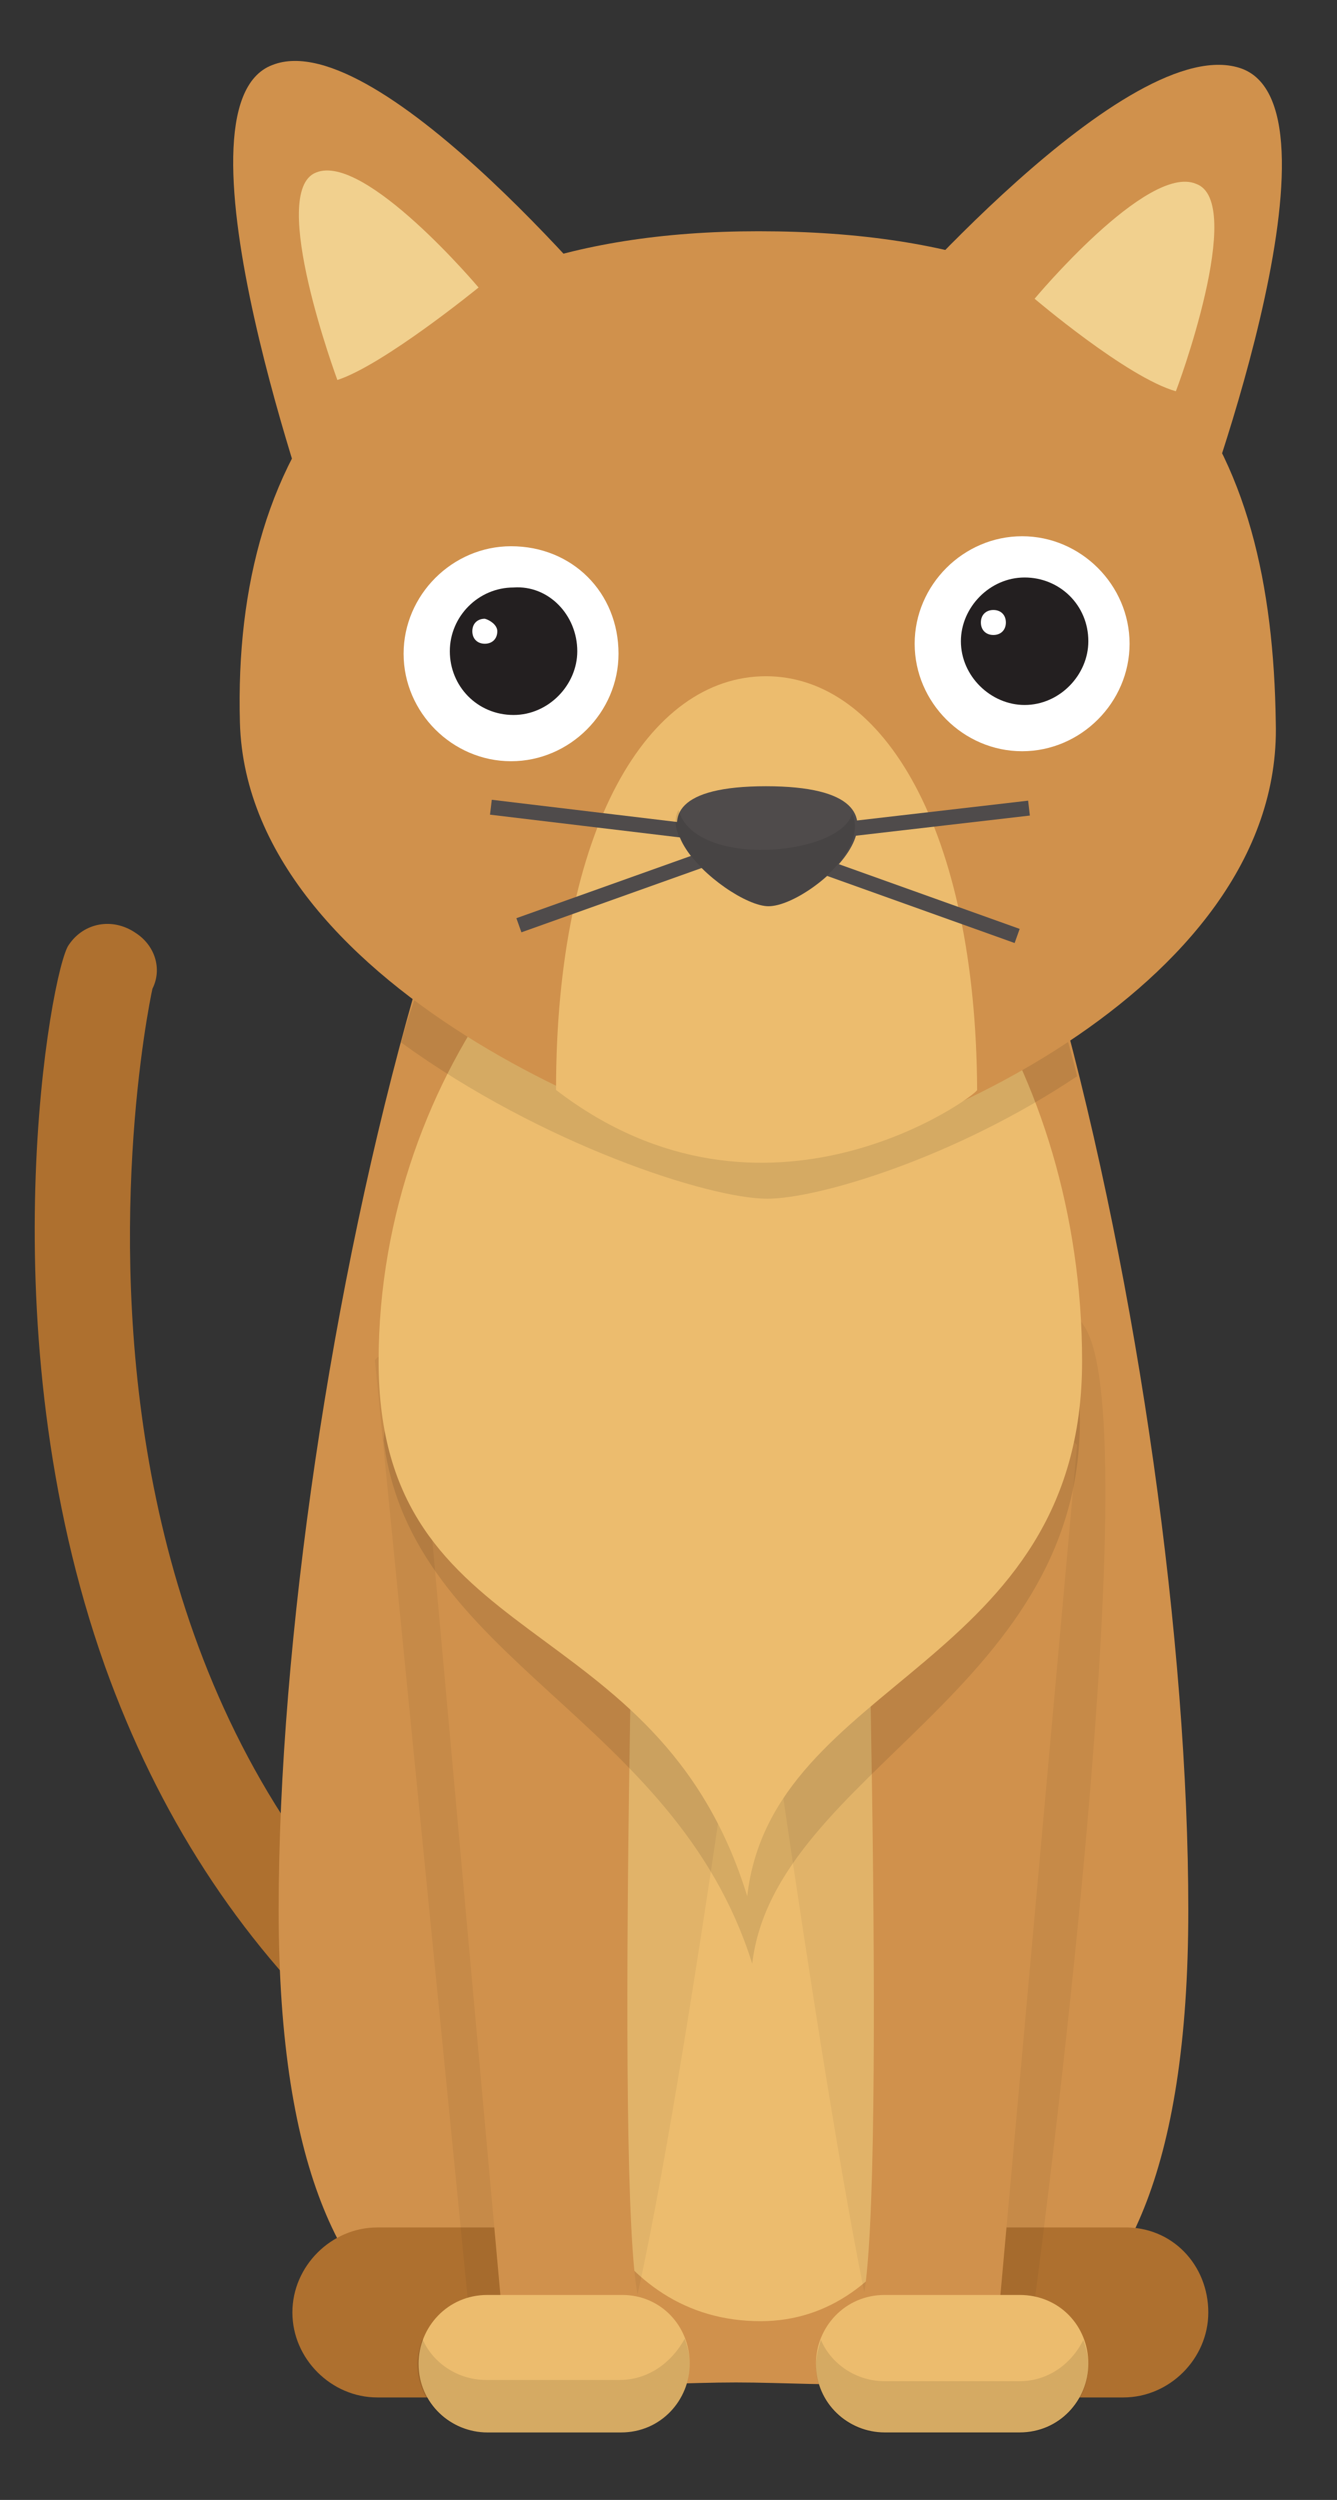 <?xml version="1.0" encoding="utf-8"?>
<!-- Generator: Adobe Illustrator 16.0.0, SVG Export Plug-In . SVG Version: 6.00 Build 0)  -->
<!DOCTYPE svg PUBLIC "-//W3C//DTD SVG 1.1//EN" "http://www.w3.org/Graphics/SVG/1.1/DTD/svg11.dtd">
<svg version="1.1" id="레이어_1" xmlns="http://www.w3.org/2000/svg" xmlns:xlink="http://www.w3.org/1999/xlink" x="0px"
	 y="0px" width="107px" height="200px" viewBox="0 0 107 200" style="enable-background:new 0.1 0 107 200;" xml:space="preserve"
	>
<rect x="0" y="0" width="107" height="200" fill="#333333" stroke="none"/>
<style type="text/css">
<![CDATA[
	.st0{fill:#AE702F;}
	.st1{fill:#4F4B4B;}
	.st2{fill:#ECBC6E;}
	.st3{fill:#231F20;}
	.st4{fill:#F1D08E;}
	.st5{opacity:0.1;}
	.st6{fill:#FFFFFF;}
	.st7{opacity:0.05;}
	.st8{fill:#D0914C;}
]]>
</style>
<path class="st0" d="M60.7,181.1c-0.4,0-0.8,0-1.2-0.2C34.1,173,16.9,157,8.4,133.3c-9.6-27-4.3-55.8-2.9-57.7
	c1.2-1.8,3.5-2.2,5.3-1c1.6,1,2.2,2.9,1.4,4.5c-0.6,2.7-15.1,74.7,49.5,94.5c2,0.6,3.1,2.7,2.5,4.7
	C63.8,180.1,62.3,181.1,60.7,181.1z"/>
<g id="Ellipse_39_4_">
	<g>
		<path class="st8" d="M59.3,37.4c-20.3,0.6-37,72.8-37,115.4c0,42.6,21.5,37.8,36.6,37.8s36.2,4.7,36.2-37.8S79.3,38.8,59.3,37.4z"
			/>
	</g>
</g>
<path class="st0" d="M50.7,185c0,3.7-3.1,6.8-6.8,6.8H30.2c-3.7,0-6.8-3.1-6.8-6.8l0,0c0-3.7,3.1-6.8,6.8-6.8h13.7
	C47.8,178.1,50.7,181.2,50.7,185L50.7,185z"/>
<path class="st0" d="M96.7,185c0,3.7-3.1,6.8-6.8,6.8H76.2c-3.7,0-6.8-3.1-6.8-6.8l0,0c0-3.7,3.1-6.8,6.8-6.8h13.7
	C93.8,178.1,96.7,181.2,96.7,185L96.7,185z"/>
<g id="Color_Fill_118_3_">
	<g>
		<path class="st2" d="M81.6,133.3l-3.3-70.2l-41.9,6.1l4.9,65.2c0,0-4.7,51.3,19.6,51.3C83,185.6,81.6,133.3,81.6,133.3z"/>
	</g>
</g>
<g id="Color_Fill_120_14_" class="st7">
	<g>
		<path d="M58.9,116.9c0,0,6.5,48.7,10.6,68.1c-2.5,1,13.1,0.6,13.1,0.6s9.4-69.3,4.4-79.1S58.9,116.9,58.9,116.9z"/>
	</g>
</g>
<g id="Color_Fill_120_7_">
	<g>
		<path class="st8" d="M79.9,185.4l6.3-69.8c-7-7.2-17,0.2-17,0.2s2,68.1-0.6,69.3C66.1,186.1,79.9,185.4,79.9,185.4z"/>
	</g>
</g>
<g id="Color_Fill_120_12_" class="st7">
	<g>
		<path d="M61.5,116.9c0,0-24.2-15.4-31.5-8.1l7.6,76.8c0,0,15.8,0.6,13.1-0.6C55.2,165.6,61.5,116.9,61.5,116.9z"/>
	</g>
</g>
<g id="Color_Fill_120_4_">
	<g>
		<path class="st8" d="M51.5,184.8c-2.5-1-0.6-69.1-0.6-69.1s-9.8-7.2-17-0.2l6.3,69.8c0,0-5.9,1.4-5.3,6.5c0,0,5.3,1.4,10.4,1.2
			c4.7-0.2,9.4-2,9.4-2S54,185.9,51.5,184.8z"/>
	</g>
</g>
<path class="st2" d="M87.1,189.1c0,2.9-2.3,5.5-5.5,5.5H70.8c-2.9,0-5.5-2.3-5.5-5.5l0,0c0-2.9,2.3-5.5,5.5-5.5h10.8
	C84.8,183.6,87.1,186.1,87.1,189.1L87.1,189.1z"/>
<path class="st2" d="M55.2,189.1c0,2.9-2.3,5.5-5.5,5.5H39c-2.9,0-5.5-2.3-5.5-5.5l0,0c0-2.9,2.3-5.5,5.5-5.5h10.8
	C52.9,183.6,55.2,186.1,55.2,189.1L55.2,189.1z"/>
<g class="st5">
	<path d="M81.6,190.5H70.8c-2.3,0-4.3-1.4-5.1-3.3c-0.2,0.6-0.4,1.4-0.4,2c0,2.9,2.3,5.5,5.5,5.5h10.8c2.9,0,5.5-2.3,5.5-5.5
		c0-0.8-0.2-1.4-0.4-2C85.7,189.2,83.8,190.5,81.6,190.5z"/>
	<path d="M49.6,190.4H38.9c-2.3,0-4.3-1.4-5.1-3.3c-0.2,0.6-0.4,1.4-0.4,2c0,2.9,2.3,5.5,5.5,5.5h10.8c2.9,0,5.5-2.3,5.5-5.5
		c0-0.8-0.2-1.4-0.4-2C53.7,189.1,51.8,190.4,49.6,190.4z"/>
</g>
<g class="st5">
	<path d="M60.2,157.1c1.8-15.4,27.1-22,26.2-44.6c-1.8-19-5.6-29.7-11.5-44.7c-4.5-4.4-26.6-3.6-32.3,2c-5.8,15-10,27.3-11.9,45.4
		C32.9,132.9,54,137.3,60.2,157.1z"/>
</g>
<g id="Ellipse_40_3_">
	<g>
		<path class="st2" d="M59.8,66.1c-12.7,0-29.5,19.2-29.5,42.8c0,23.6,22.3,19.4,29.5,42.8c2-17.4,26.8-18.3,26.8-42.8
			C86.6,85.3,72.7,66.1,59.8,66.1z"/>
	</g>
</g>
<g class="st5">
	<path d="M60.5,58.4c-9.8,0-23.9,8-28.4,25c11.3,8.2,24.7,12.5,29.3,12.5c4.1,0,15.1-3.3,24.8-9.8C81.6,67,70.9,58.4,60.5,58.4z"/>
</g>
<g id="Ellipse_58_1_">
	<g>
		<path class="st8" d="M60.7,18.5c-31.1,0-42.1,17.4-41.5,39.3c0.6,21.9,35.6,34.8,43.2,34.8c7.8,0,40.3-12.9,39.7-34.8
			C101.8,35.9,93.6,18.5,60.7,18.5z"/>
	</g>
</g>
<g id="Ellipse_59">
	<g>
		<path class="st2" d="M61.3,54.1c-9.4,0-16.8,12.1-16.8,33.1c16.8,12.9,33.7,0.4,33.7,0C78.1,66.4,70.7,54.1,61.3,54.1z"/>
	</g>
</g>
<g id="Color_Fill_174_2_">
	<g>
		<path class="st8" d="M99.4,5.5C90.4,2.2,70.1,26,70.1,26s16.8,14.1,25.4,16.8C95.5,43.1,108.4,8.9,99.4,5.5z"/>
	</g>
</g>
<g id="Color_Fill_174_8_">
	<g>
		<path class="st4" d="M95.7,14.7c-3.9-1.6-12.9,9.2-12.9,9.2s7.4,6.3,11.3,7.4C94.1,31.4,99.8,16.1,95.7,14.7z"/>
	</g>
</g>
<g id="Color_Fill_174_3_">
	<g>
		<path class="st8" d="M21.8,5.2c-8.8,3.3,3.7,38,3.7,38c8.4-2.7,24.8-17,24.8-17S30.4,1.8,21.8,5.2z"/>
	</g>
</g>
<g>
	<g>
		<g>
			<path class="st6" d="M90.4,51.5c0,4.7-3.9,8.6-8.6,8.6s-8.6-3.9-8.6-8.6s3.9-8.6,8.6-8.6S90.4,46.8,90.4,51.5z"/>
		</g>
	</g>
	<path class="st3" d="M87.1,51.3c0,2.7-2.3,5.1-5.1,5.1c-2.7,0-5.1-2.3-5.1-5.1c0-2.7,2.3-5.1,5.1-5.1S87.1,48.4,87.1,51.3z"/>
	<path class="st6" d="M80.5,49.8c0,0.6-0.4,1-1,1s-1-0.4-1-1c0-0.6,0.4-1,1-1S80.5,49.2,80.5,49.8z"/>
</g>
<g>
	<g>
		<g>
			<path class="st6" d="M49.5,52.3c0,4.7-3.9,8.6-8.6,8.6c-4.7,0-8.6-3.9-8.6-8.6c0-4.7,3.9-8.6,8.6-8.6
				C45.8,43.7,49.5,47.4,49.5,52.3z"/>
		</g>
	</g>
	<path class="st3" d="M46.2,52.1c0,2.7-2.3,5.1-5.1,5.1c-2.9,0-5.1-2.3-5.1-5.1c0-2.8,2.3-5.1,5.1-5.1
		C43.9,46.8,46.2,49.2,46.2,52.1z"/>
	<path class="st6" d="M39.8,50.5c0,0.6-0.4,1-1,1c-0.6,0-1-0.4-1-1s0.4-1,1-1C39.2,49.6,39.8,50,39.8,50.5z"/>
</g>
<g id="Color_Fill_174_10_">
	<g>
		<path class="st4" d="M25.3,13.8C21.4,15.3,27,30.4,27,30.4c3.7-1.2,11.3-7.4,11.3-7.4S29.2,12.2,25.3,13.8z"/>
	</g>
</g>
<g id="Shape_53_2_">
	<g>

			<rect x="65.2" y="65" transform="matrix(-0.993 0.115 -0.115 -0.993 154.638 122.293)" class="st1" width="17.2" height="1.2"/>
	</g>
</g>
<g id="Shape_53_copy_2_">
	<g>

			<rect x="72.8" y="63.3" transform="matrix(-0.337 0.942 -0.942 -0.337 165.767 27.068)" class="st1" width="1.2" height="17.2"/>
	</g>
</g>
<g id="Shape_53_3_">
	<g>

			<rect x="47.4" y="56.8" transform="matrix(-0.119 0.993 -0.993 -0.119 118.878 25.769)" class="st1" width="1.2" height="17.6"/>
	</g>
</g>
<g id="Shape_53_copy_3_">
	<g>

			<rect x="41" y="70.5" transform="matrix(-0.942 0.336 -0.336 -0.942 120.618 121.309)" class="st1" width="17.6" height="1.2"/>
	</g>
</g>
<g id="Color_Fill_4_copy_12_1_">
	<g>
		<path class="st1" d="M61.3,62.9c-14.3,0-3.2,9.6,0.2,9.6C65.2,72.5,75.6,62.9,61.3,62.9z"/>
	</g>
</g>
<g class="st5">
	<path d="M54.3,64.8c-1.5,2.7,4.7,7.7,7.2,7.7s8.1-4.4,6.7-7.4C67.2,68.5,55.6,69.5,54.3,64.8z"/>
</g>
</svg>
